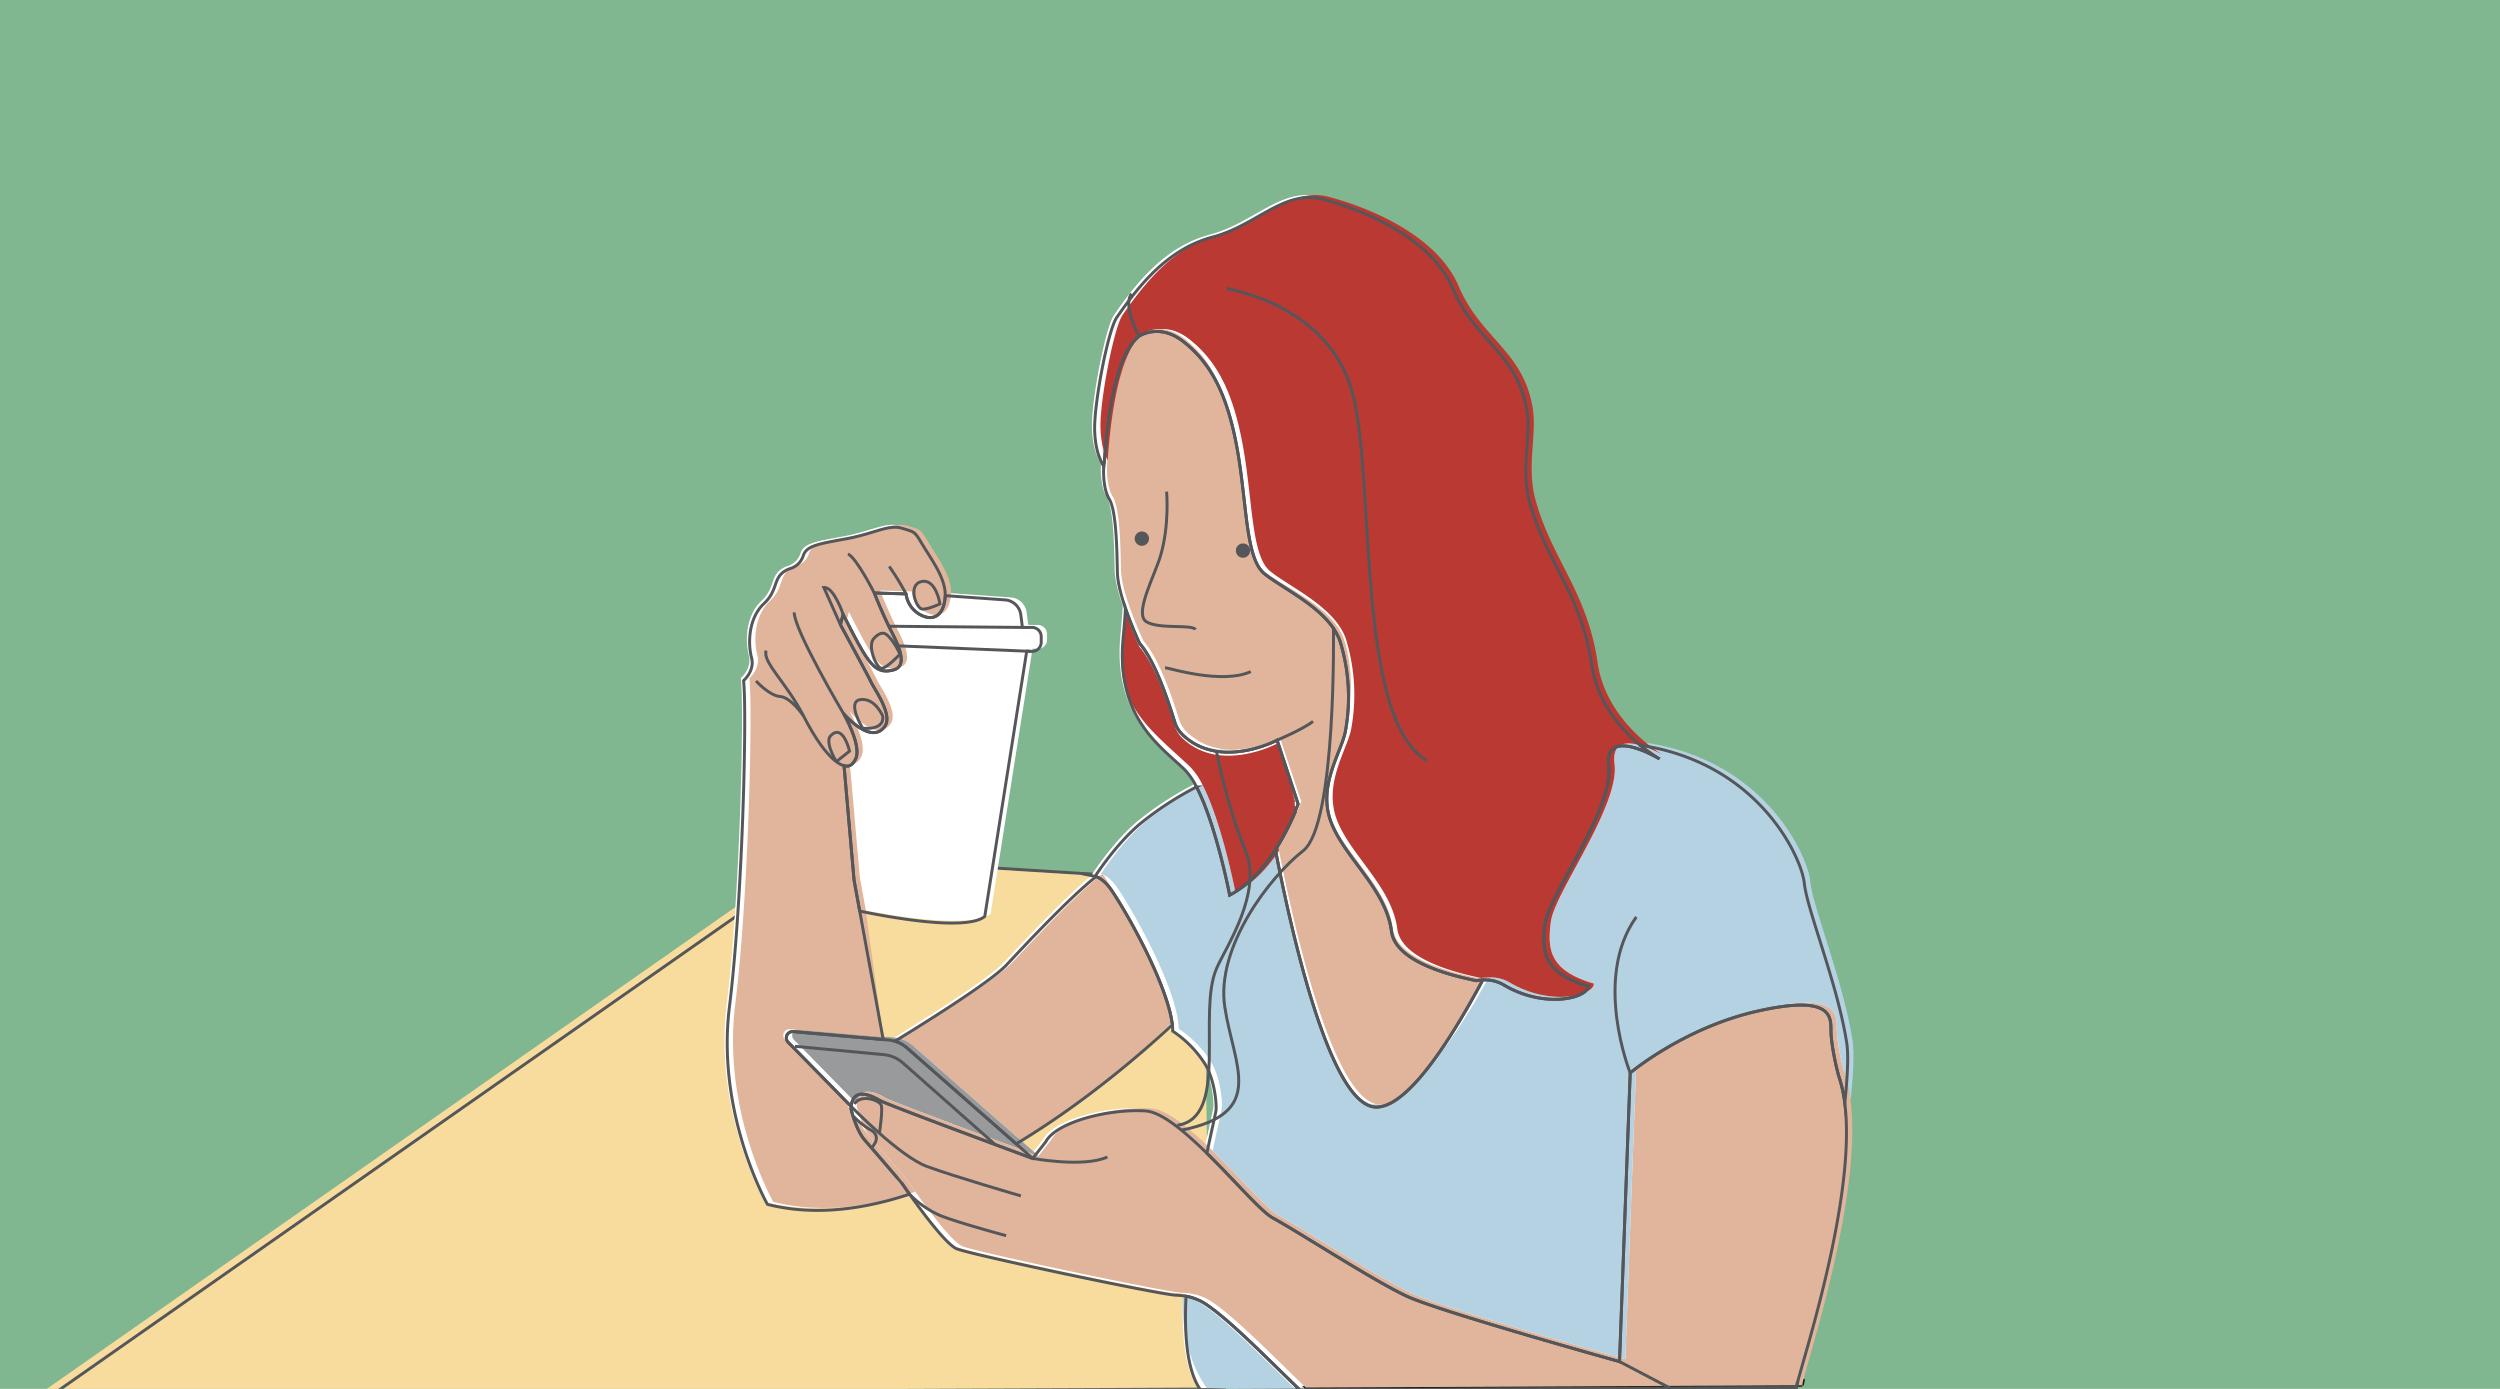 <svg id="Layer_1" data-name="Layer 1" xmlns="http://www.w3.org/2000/svg" viewBox="0 0 841.89 467.717"><defs><style>.cls-1{fill:#80b690;}.cls-2{fill:#f8dc9d;}.cls-11,.cls-3,.cls-5,.cls-6{fill:none;}.cls-11,.cls-12,.cls-3{stroke:#54565a;}.cls-3{stroke-linejoin:round;}.cls-4{fill:#fff;}.cls-6{stroke:#1d1d1b;}.cls-11,.cls-12,.cls-6{stroke-miterlimit:10;}.cls-7{fill:#b5d2e3;}.cls-8{fill:#e0b59b;}.cls-9{fill:#989a9c;}.cls-10{fill:#ba3932;}.cls-12,.cls-13{fill:#54565a;}</style></defs><rect class="cls-1" width="841.89" height="467.717"/><path class="cls-2" d="M271.545,288.747c2.475,0,133.635,8.249,133.635,8.249l2.475,170.756L13.349,469.401Z"/><path class="cls-3" d="M276.238,288.747c2.475,0,133.635,8.249,133.635,8.249l2.475,170.756L18.042,469.401Z"/><path class="cls-4" d="M437.244,467.635l166.818-1.138-167.199.772C436.99,467.391,437.117,467.514,437.244,467.635Z"/><path class="cls-4" d="M604.502,464.344a9.874,9.874,0,0,0-.44,2.154S604.22,465.731,604.502,464.344Z"/><path class="cls-4" d="M398.485,435.679c-.675,13.401.382,25.417,5.022,31.744l33.356-.154c-11.435-10.938-22.965-22.966-31.516-28.791A17.719,17.719,0,0,0,398.485,435.679Z"/><path class="cls-4" d="M341.286,384.381c23.694-14.219,43.309-31.503,52.586-40.094-1.354-12.015-13.09-34.188-20.261-45.005-2.402-3.623-4.602-4.638-5.417-4.906-9.02,7.074-24.896,24.115-30.169,29.74-5.489,5.855-28.752,20.296-37.596,25.694a10.806,10.806,0,0,1,4.067,2.237Z"/><path class="cls-4" d="M264.486,350.143l21.213,21.622c.765-6.66,6.833-3.621,9.54-2.074,2.058,1.176,28.956,11.208,43.077,16.446,5.095,1.89,8.527,3.156,8.527,3.156l.013-.016-5.569-4.895-36.79-32.334a11.003,11.003,0,0,0-6.192-2.65l-1.802-.158-30.33-2.666A2.104,2.104,0,0,0,264.486,350.143Z"/><path class="cls-4" d="M618.463,362.09c-.8-2.4-2.8-11.201-2.8-16.001,0-4.8,0-12.001-24.802-6.401-24.802,5.6-42.803,20.802-42.803,20.802L544.457,457.697s-60.404-16.801-71.605-22.002c-11.201-5.2-36.403-21.602-45.203-26.402-3.824-2.086-12.833-12.62-22.153-21.762-7.54-7.396-15.283-13.883-20.65-14.241-12.001-.8-30.002,3.6-33.603,10.401l-4.388,5.584-.013.016s-3.432-1.266-8.527-3.156c-14.12-5.238-41.019-15.27-43.077-16.446-2.706-1.547-8.775-4.586-9.54,2.074-.027.231-.048.471-.061.726,0,0,1.6,7.201,4.8,10.801,3.2,3.6,12.401,14.401,12.401,14.401s.995,1.462,2.535,3.628c4.168,5.861,12.361,16.913,15.866,18.374,4.8,2,68.452,15.457,73.931,15.653a22.293,22.293,0,0,1,3.314.332,17.719,17.719,0,0,1,6.862,2.799c8.551,5.825,20.081,17.854,31.516,28.791l167.199-.772a9.874,9.874,0,0,1,.44-2.154c2.958-11.3,19.658-63.344,15.819-93.677A45.213,45.213,0,0,0,618.463,362.09Z"/><path class="cls-4" d="M309.124,206.261a9.272,9.272,0,0,1-4.927-7.089l-10.701-.309s2.909,7.398,5.902,13.217c2.992,5.819,5.071,11.554.499,12.718-4.572,1.164-6.983-.499-11.056-7.648-1.937-3.399-4.061-7.605-5.837-11.11l-.904,3.521c4.402,8.123,9.782,18.099,10.315,19.309.914,2.078,7.302,10.798,4.738,14.713-4.572,6.982-14.048-4.156-14.048-4.156s6.899,11.804,3.741,15.96c0,0-1.214,2.502-3.542,1.588l3.376,38.562,1.91,10.444c8.904,1.863,35.768,6.941,42.115,1.809L344.842,218.42l1.569.105a3.099,3.099,0,0,0,3.305-3.093v-1.875a3.099,3.099,0,0,0-3.099-3.099h-3.238l-.528-4.224a5.777,5.777,0,0,0-5.52-5.057L317.39,199.754c-.007.257-.01.515-.036.771C316.772,206.178,313.696,208.588,309.124,206.261Z"/><path class="cls-4" d="M290.438,383.291c-3.2-3.6-4.8-10.801-4.8-10.801.013-.255.035-.495.061-.726L264.486,350.143a2.104,2.104,0,0,1,1.686-3.57l30.33,2.666-7.912-43.258-1.91-10.444-3.376-38.562c2.328.914,3.542-1.588,3.542-1.588,3.159-4.156-3.741-15.96-3.741-15.96s9.476,11.139,14.048,4.156c2.564-3.916-3.824-12.635-4.738-14.713-.533-1.21-5.913-11.186-10.315-19.309l.904-3.521c1.776,3.505,3.9,7.711,5.837,11.11,4.073,7.149,6.484,8.811,11.056,7.648,4.572-1.164,2.494-6.899-.499-12.718-2.993-5.819-5.902-13.217-5.902-13.217l10.701.309a9.272,9.272,0,0,0,4.927,7.089c4.572,2.328,7.648-.083,8.229-5.736.026-.256.029-.513.036-.771.148-5.725-4.408-11.833-7.351-16.685-3.076-5.071-2.577-4.572-7.149-5.985-4.572-1.413-9.31,1.746-18.62,3.491-9.31,1.746-13.632,2.244-14.713,5.819a6.571,6.571,0,0,1-4.655,4.323c-6.047,2.474-3.208,6.672-8.571,11.737s-5.363,13.705-4.171,18.174c1.192,4.469-2.681,7.746-2.681,7.746,1.192,10.427-.298,73.886-4.767,109.935s12.811,66.438,12.811,66.438c15.407,3.907,31.836,1.862,47.851-3.425-1.54-2.165-2.535-3.628-2.535-3.628S293.638,386.892,290.438,383.291Z"/><path class="cls-4" d="M557.517,254.503c.227.135.362.211.362.211S557.744,254.633,557.517,254.503Z"/><path class="cls-4" d="M373.611,299.282c7.171,10.817,18.907,32.99,20.261,45.005a19.171,19.171,0,0,1,.132,2.129,37.131,37.131,0,0,1,10.993,11.257c3.071,5.189,3.848,13.197,3.579,15.352-.16,1.283-1.458,6.751-3.08,14.506,9.32,9.142,18.329,19.676,22.153,21.762,8.801,4.8,34.002,21.202,45.203,26.402,11.201,5.2,71.605,22.002,71.605,22.002l3.6-97.207s18.001-15.201,42.803-20.802c24.802-5.6,24.802,1.6,24.802,6.401,0,4.8,2,13.601,2.8,16.001a45.213,45.213,0,0,1,1.858,8.577c.935-8.926,1.281-16.132.673-20.144-2.979-19.663-13.407-44.987-14.301-53.925-.83-8.302-15.043-40.488-55.255-46.464a49.785,49.785,0,0,0,6.079,4.369c.227.13.362.211.362.211s-.135-.076-.362-.211c-2.568-1.474-18.294-10.018-16.687,2.834,1.749,13.989-20.109,43.278-21.421,52.896-1.311,9.617-.437,16.612,14.426,20.983.331,3.855-14.23,7.961-28.29-.324a12.516,12.516,0,0,0-7.13-1.715c-11.177,20.889-25.619,43.22-36.106,42.809-15.615-.612-28.794-61.143-33.724-86.645-3.849,6.024-8.932,11.877-15.404,15.275,0,0-4.574-23.767-11.173-36.447a109.677,109.677,0,0,0-19.058,12.469c-8.23,6.964-15.094,17.648-15.094,17.648a2.684,2.684,0,0,1,.338.092C369.008,294.644,371.209,295.659,373.611,299.282Z"/><path class="cls-4" d="M432.047,257.222l-2.893-8.796s-19.268,10.259-31.881-1.878a9.725,9.725,0,0,1-2.53-4.053c-1.652-5.184-6.221-20.2-11.906-26.66,0,0-2.616-5.542-4.754-11.812-.166,2.973-.408,6.16-.747,9.599-2.623,26.666,11.803,36.284,20.546,44.59a22.988,22.988,0,0,1,4.127,5.957c6.599,12.681,11.173,36.447,11.173,36.447,6.472-3.398,11.555-9.251,15.404-15.275a79.068,79.068,0,0,0,5.159-9.516c1-2.177,1.829-4.2,2.476-5.914Z"/><path class="cls-4" d="M551.438,250.134c-6.045-5.02-14.429-14.098-16.291-26.895-3.497-24.043-15.531-34.927-20.983-55.081-2.99-11.052.544-21.685-.874-30.601-3.06-19.235-17.486-23.606-24.918-41.092-7.432-17.486-30.601-26.666-43.715-30.164-13.114-3.497-22.295,8.743-37.158,12.677-14.863,3.934-24.481,15.737-32.349,27.104-2.951,4.262-7.708,29.229-7.432,38.032.188,5.986,1.514,9.533,3.056,12.063a7.268,7.268,0,0,1,.128-1.019c.288-1.15,1.582-35.011,11.79-42.775,0,0,6.758-4.601,14.953,1.869,8.196,6.47,14.234,15.816,17.829,34.795,3.595,18.979,2.876,37.959,9.346,43.279s21.999,12.078,25.593,23.005a63.665,63.665,0,0,1,1.725,30.194c-.532,2.662-1.952,5.858-3.302,9.439-2.296,6.089-4.393,13.294-1.586,20.899a30.341,30.341,0,0,0,1.441,3.26c5.481,10.759,17.277,20.622,18.977,33.692,1.251,9.621,17.779,14.456,28.585,16.604a16.852,16.852,0,0,1,2.164-.244,12.516,12.516,0,0,1,7.13,1.715c14.06,8.285,28.621,4.179,28.29.324-14.863-4.372-15.738-11.366-14.426-20.983,1.312-9.617,23.169-38.907,21.421-52.896-1.607-12.852,14.119-4.308,16.687-2.834A49.785,49.785,0,0,1,551.438,250.134Z"/><path class="cls-4" d="M496.252,329.421c-10.806-2.149-27.334-6.983-28.585-16.604-1.699-13.07-13.496-22.933-18.977-33.692a30.341,30.341,0,0,1-1.441-3.26c-2.807-7.605-.71-14.81,1.586-20.899,1.35-3.581,2.77-6.777,3.302-9.439a63.665,63.665,0,0,0-1.725-30.194c-3.595-10.927-19.123-17.685-25.593-23.005s-5.751-24.299-9.346-43.279c-3.594-18.979-9.633-28.325-17.829-34.795-8.196-6.47-14.953-1.869-14.953-1.869-10.209,7.764-11.503,41.625-11.79,42.775a7.268,7.268,0,0,0-.128,1.019c-.183,2.401-.071,7.932,1.854,11.059,2.301,3.738,2.588,16.104,2.732,24.587.058,3.416,1.282,7.973,2.723,12.199,2.138,6.271,4.754,11.812,4.754,11.812,5.685,6.461,10.255,21.476,11.906,26.66a9.725,9.725,0,0,0,2.53,4.053c12.614,12.136,31.881,1.878,31.881,1.878l2.893,8.796,4.174,12.688c-.647,1.714-1.476,3.737-2.476,5.914a79.068,79.068,0,0,1-5.159,9.516c4.93,25.502,18.109,86.033,33.724,86.645,10.487.411,24.929-21.92,36.106-42.809A16.852,16.852,0,0,0,496.252,329.421Z"/><path class="cls-5" d="M407.874,357.673a37.131,37.131,0,0,0-10.993-11.257,19.171,19.171,0,0,0-.132-2.129c-9.276,8.59-28.892,25.875-52.586,40.094l5.569,4.895,4.388-5.584c3.6-6.801,21.602-11.201,33.603-10.401,5.367.358,13.11,6.844,20.65,14.241,1.622-7.755,2.92-13.223,3.08-14.506C411.722,370.87,410.945,362.862,407.874,357.673Z"/><path class="cls-6" d="M440.121,467.635l166.818-1.138-167.199.772C439.867,467.391,439.994,467.514,440.121,467.635Z"/><path class="cls-6" d="M607.379,464.344a9.874,9.874,0,0,0-.44,2.154S607.097,465.731,607.379,464.344Z"/><path class="cls-7" d="M398.363,436.679c-.675,13.401,3.382,24.417,8.022,30.744l30.356.846c-11.435-10.938-22.965-22.966-31.516-28.791A17.719,17.719,0,0,0,398.363,436.679Z"/><path class="cls-8" d="M344.163,384.381c23.694-14.219,41.309-31.503,50.586-40.094-1.354-12.015-13.09-34.188-20.261-45.005-2.402-3.623-2.602-4.638-3.417-4.906-9.02,7.074-24.896,24.115-30.169,29.74-5.489,5.855-28.752,20.296-37.596,25.694a10.806,10.806,0,0,1,4.067,2.237Z"/><path class="cls-9" d="M267.363,350.143l21.213,21.622c.765-6.66,6.833-3.621,9.54-2.074,2.058,1.176,28.956,11.208,43.077,16.446,5.095,1.89,8.527,3.156,8.527,3.156l.013-.016-5.569-4.895-36.79-32.334a11.003,11.003,0,0,0-6.192-2.65l-1.802-.158-30.33-2.666A2.104,2.104,0,0,0,267.363,350.143Z"/><path class="cls-8" d="M621.34,362.09c-.8-2.4-2.8-11.201-2.8-16.001,0-4.8,0-12.001-24.802-6.401-24.802,5.6-42.803,20.802-42.803,20.802l-3.6,97.207S486.93,440.896,475.729,435.695c-11.201-5.2-36.403-21.602-45.203-26.402-3.824-2.086-12.833-12.62-22.153-21.762-7.54-7.396-15.283-13.883-20.65-14.241-12.001-.8-30.002,3.6-33.603,10.401l-4.388,5.584-.013.016s-3.432-1.266-8.527-3.156c-14.12-5.238-41.019-15.27-43.077-16.446-2.706-1.547-8.775-4.586-9.54,2.074-.027.231-.048.471-.061.726,0,0,1.6,7.201,4.8,10.801,3.2,3.6,12.401,14.401,12.401,14.401s.995,1.462,2.535,3.628c4.168,5.861,12.361,16.913,15.866,18.374,4.8,2,68.452,15.457,73.931,15.653a22.293,22.293,0,0,1,3.314.332,17.719,17.719,0,0,1,6.862,2.799c8.551,5.825,20.081,17.854,31.516,28.791l167.199-.772a9.874,9.874,0,0,1,.44-2.154c2.958-11.3,19.658-63.344,15.819-93.677A45.213,45.213,0,0,0,621.34,362.09Z"/><path class="cls-4" d="M312.002,206.261a9.272,9.272,0,0,1-4.927-7.089l-10.701-.309s2.909,7.398,5.902,13.217c2.992,5.819,5.071,11.554.499,12.718-4.572,1.164-6.983-.499-11.056-7.648-1.937-3.399-4.061-7.605-5.837-11.11l-.904,3.521c4.402,8.123,9.782,18.099,10.315,19.309.914,2.078,7.302,10.798,4.738,14.713-4.572,6.982-14.048-4.156-14.048-4.156s6.899,11.804,3.741,15.96c0,0-1.214,2.502-3.542,1.588l3.376,38.562,1.91,10.444c8.904,1.863,35.768,6.941,42.114,1.809l14.137-89.371,1.569.105a3.099,3.099,0,0,0,3.305-3.093v-1.875a3.099,3.099,0,0,0-3.099-3.099H346.257l-.528-4.224a5.777,5.777,0,0,0-5.52-5.057l-19.942-1.423c-.007.257-.01.515-.036.771C319.649,206.178,316.574,208.588,312.002,206.261Z"/><path class="cls-8" d="M293.316,383.291a112.885,112.885,0,0,1-7.8-10.801c.013-.255.035-.495.061-.726l-21.213-21.622a2.104,2.104,0,0,1,1.686-3.57l31.33,2.666-5.912-43.258-1.91-10.444-3.376-38.562c2.328.914,3.542-1.588,3.542-1.588,3.159-4.156-3.741-15.96-3.741-15.96s9.476,11.139,14.048,4.156c2.564-3.916-3.824-12.635-4.738-14.713-.533-1.21-5.913-11.186-10.315-19.309l.904-3.521c1.776,3.505,3.9,7.711,5.837,11.11,4.073,7.149,6.484,8.811,11.056,7.648,4.572-1.164,2.494-6.899-.499-12.718-2.993-5.819-5.902-13.217-5.902-13.217l10.701.309a9.272,9.272,0,0,0,4.927,7.089c4.572,2.328,7.648-.083,8.229-5.736.026-.256.029-.513.036-.771.148-5.725-4.408-11.833-7.351-16.685-3.076-5.071-2.577-4.572-7.149-5.985-4.572-1.413-9.31,1.746-18.62,3.491-9.31,1.746-13.632,2.244-14.713,5.819a6.571,6.571,0,0,1-4.655,4.323c-6.047,2.474-3.208,6.672-8.571,11.737s-5.363,13.705-4.171,18.174c1.192,4.469-2.681,7.746-2.681,7.746,1.192,10.427-.298,73.886-4.767,109.935s12.811,66.438,12.811,66.438c15.407,3.907,31.836,1.862,47.851-3.425-1.54-2.165-2.535-3.628-2.535-3.628S296.516,386.892,293.316,383.291Z"/><path class="cls-6" d="M560.395,254.503c.227.135.362.211.362.211S560.622,254.633,560.395,254.503Z"/><path class="cls-7" d="M376.488,299.282c7.171,10.817,18.907,32.99,20.261,45.005a19.171,19.171,0,0,1,.132,2.129,37.131,37.131,0,0,1,10.993,11.257c3.071,5.189,3.848,13.197,3.579,15.352-.16,1.283-1.458,6.751-3.08,14.506,9.32,9.142,18.329,19.676,22.153,21.762,8.801,4.8,34.002,21.202,45.203,26.402,11.201,5.2,71.605,22.002,71.605,22.002l3.6-97.207S568.936,345.289,593.738,339.688c24.802-5.6,24.802,1.6,24.802,6.401,0,4.8,2,13.601,2.8,16.001a45.213,45.213,0,0,1,1.858,8.577c.935-8.926,1.281-16.132.673-20.144-2.979-19.663-13.407-44.987-14.301-53.925-.83-8.302-15.043-40.488-55.255-46.464a49.785,49.785,0,0,0,6.079,4.369c.227.13.362.211.362.211s-.135-.076-.362-.211c-2.567-1.474-18.294-10.018-16.687,2.834,1.749,13.989-20.109,43.278-21.421,52.896-1.311,9.617-.437,16.612,14.426,20.983.331,3.855-14.23,7.961-28.29-.324a12.517,12.517,0,0,0-7.13-1.715c-11.177,20.889-27.619,43.22-38.106,42.809-15.615-.612-28.794-61.143-33.724-86.645-3.849,6.024-6.932,11.877-13.404,15.275,0,0-4.574-23.767-11.173-36.447a109.676,109.676,0,0,0-19.058,12.469c-8.23,6.964-15.094,17.648-15.094,17.648a2.684,2.684,0,0,1,.338.092C371.886,294.644,374.086,295.659,376.488,299.282Z"/><path class="cls-10" d="M432.924,257.222l-2.893-6.796s-19.268,10.259-31.881-1.878a9.725,9.725,0,0,1-2.53-4.053c-1.652-5.184-6.221-20.2-11.906-26.66,0,0-2.616-5.542-4.754-11.812a42.854,42.854,0,0,1-.568,7.388c-4.355,23.607,9.227,32.317,22.367,44.801a22.988,22.988,0,0,1,4.127,5.957c6.599,12.681,11.173,36.447,11.173,36.447,6.472-3.398,11.555-9.251,15.404-15.275a79.067,79.067,0,0,0,5.159-9.516c1-2.177-1.171-4.2-.524-5.914Z"/><path class="cls-10" d="M554.315,250.134c-6.045-5.02-14.429-14.098-16.291-26.895-3.497-24.043-15.531-34.927-20.983-55.081-2.99-11.052.544-21.685-.874-30.601-3.06-19.235-17.486-23.606-24.918-41.092-7.432-17.486-30.601-26.666-43.715-30.164-13.114-3.497-22.295,8.743-37.158,12.677-14.863,3.934-24.481,15.737-32.349,27.104-2.951,4.262-7.708,29.229-7.432,38.032.188,5.986,1.514,9.533,3.056,12.063a7.269,7.269,0,0,1,.128-1.019c.288-1.15,1.582-35.011,11.79-42.775,0,0,6.758-4.601,14.953,1.869,8.196,6.47,14.235,15.816,17.829,34.795,3.595,18.979,2.876,37.959,9.346,43.279s21.999,12.078,25.593,23.005a63.665,63.665,0,0,1,1.725,30.194c-.532,2.662-1.952,5.858-3.302,9.439-2.296,6.089-4.393,13.294-1.586,20.899a30.339,30.339,0,0,0,1.441,3.26c5.481,10.759,17.277,20.622,18.977,33.692,1.251,9.621,17.779,14.456,28.585,16.604a16.851,16.851,0,0,1,2.164-.244,12.517,12.517,0,0,1,7.13,1.715c14.06,8.285,28.621,4.179,28.29.324-14.863-4.372-15.738-11.366-14.426-20.983,1.312-9.617,23.169-38.907,21.421-52.896-1.607-12.852,14.119-4.308,16.687-2.834A49.785,49.785,0,0,1,554.315,250.134Z"/><path class="cls-8" d="M498.099,329.421c-10.959-2.149-27.721-6.983-28.99-16.604-1.723-13.07-13.687-22.933-19.245-33.692a30.128,30.128,0,0,1-1.461-3.26c-2.846-7.605-.72-14.81,1.609-20.899,1.37-3.581,2.809-6.777,3.349-9.439,1.458-7.189,2.896-19.267-.75-30.194-3.646-10.927-20.394-17.685-26.956-23.005s-5.833-24.299-9.478-43.279c-3.645-18.979-8.77-28.325-17.081-34.795-8.312-6.47-14.165-1.869-14.165-1.869-10.353,7.764-11.665,41.625-11.957,42.775a7.173,7.173,0,0,0-.13,1.019c-.185,2.401-.072,7.932,1.88,11.059,2.333,3.738,2.625,16.104,2.771,24.587.059,3.416,1.3,7.973,2.761,12.199a127.108,127.108,0,0,0,4.821,11.812c5.766,6.461,10.4,21.476,12.075,26.66a9.706,9.706,0,0,0,2.566,4.053c12.792,12.136,31.333,1.878,31.333,1.878l2.934,8.796,4.233,12.688c-.656,1.714-1.497,3.737-2.511,5.914a78.721,78.721,0,0,1-5.232,9.516c5,25.502,18.365,86.033,34.202,86.645,10.636.411,24.282-21.92,35.617-42.809A17.323,17.323,0,0,0,498.099,329.421Z"/><path class="cls-5" d="M405.918,358.503a37.131,37.131,0,0,0-10.993-11.257,19.172,19.172,0,0,0-.132-2.129c-9.276,8.59-28.892,25.875-52.586,40.094l5.569,4.895,4.388-5.584c3.6-6.801,21.602-11.201,33.603-10.401,5.367.358,13.11,6.844,20.65,14.241,1.622-7.755,2.92-13.223,3.08-14.506C409.766,371.7,408.989,363.692,405.918,358.503Z"/><path class="cls-11" d="M438.165,468.465,604.983,467.328l-167.199.772C437.911,468.221,438.038,468.344,438.165,468.465Z"/><path class="cls-11" d="M605.423,465.174a9.874,9.874,0,0,0-.44,2.154S605.141,466.561,605.423,465.174Z"/><path class="cls-11" d="M399.407,436.51c-.675,13.401.382,25.417,5.022,31.744l33.356-.154c-11.435-10.938-22.965-22.966-31.516-28.791A17.719,17.719,0,0,0,399.407,436.51Z"/><path class="cls-11" d="M342.207,385.211c23.694-14.219,43.309-31.503,52.586-40.094-1.354-12.015-13.09-34.188-20.261-45.005-2.402-3.623-4.602-4.638-5.417-4.906-9.02,7.074-24.896,24.115-30.169,29.74-5.489,5.855-28.752,20.296-37.596,25.694a10.806,10.806,0,0,1,4.067,2.237Z"/><path class="cls-11" d="M265.408,350.973l21.213,21.622c.765-6.66,6.833-3.621,9.54-2.074,2.058,1.176,28.956,11.208,43.077,16.446,5.095,1.89,8.527,3.156,8.527,3.156l.013-.016-5.569-4.895-36.79-32.334a11.003,11.003,0,0,0-6.192-2.65l-1.802-.158-30.33-2.666A2.104,2.104,0,0,0,265.408,350.973Z"/><path class="cls-11" d="M619.384,362.92c-.8-2.4-2.8-11.201-2.8-16.001s0-12.001-24.802-6.401c-24.802,5.6-42.803,20.802-42.803,20.802L545.379,458.527s-60.404-16.801-71.605-22.002c-11.201-5.2-36.403-21.602-45.203-26.402-3.824-2.086-12.833-12.62-22.153-21.762-7.54-7.396-15.283-13.883-20.65-14.241-12.001-.8-30.002,3.6-33.603,10.401l-4.388,5.584-.013.016s-3.432-1.266-8.527-3.156c-14.12-5.238-41.019-15.27-43.077-16.446-2.706-1.547-8.775-4.586-9.54,2.074-.027.231-.048.471-.061.726,0,0,1.6,7.201,4.8,10.801,3.2,3.6,12.401,14.401,12.401,14.401s.995,1.462,2.535,3.628c4.168,5.861,12.361,16.913,15.866,18.374,4.8,2,68.452,15.457,73.931,15.653a22.293,22.293,0,0,1,3.314.332,17.719,17.719,0,0,1,6.862,2.799c8.551,5.825,20.081,17.854,31.516,28.791l167.199-.772a9.874,9.874,0,0,1,.44-2.154c2.958-11.3,19.658-63.344,15.819-93.677A45.214,45.214,0,0,0,619.384,362.92Z"/><path class="cls-3" d="M310.046,207.091a9.272,9.272,0,0,1-4.927-7.089l-10.701-.309s2.909,7.398,5.902,13.217c2.992,5.819,5.071,11.554.499,12.718-4.572,1.164-6.983-.499-11.056-7.648-1.937-3.399-4.061-7.605-5.837-11.11l-.904,3.521c4.402,8.123,9.782,18.099,10.315,19.309.914,2.078,7.302,10.798,4.738,14.713-4.572,6.982-14.048-4.156-14.048-4.156s6.899,11.804,3.741,15.96c0,0-1.214,2.502-3.542,1.588l3.376,38.562,1.91,10.444c8.904,1.863,35.768,6.941,42.114,1.809l14.137-89.371,1.569.105a3.099,3.099,0,0,0,3.305-3.093V214.387a3.099,3.099,0,0,0-3.099-3.099h-3.238l-.528-4.224a5.777,5.777,0,0,0-5.52-5.057l-19.942-1.423c-.007.257-.01.515-.036.771C317.694,207.008,314.618,209.418,310.046,207.091Z"/><path class="cls-3" d="M291.36,384.121c-3.2-3.6-4.8-10.801-4.8-10.801.013-.255.035-.495.061-.726L265.408,350.973a2.104,2.104,0,0,1,1.686-3.57l30.33,2.666L289.512,306.811l-1.91-10.444-3.376-38.562c2.328.914,3.542-1.588,3.542-1.588,3.159-4.156-3.741-15.96-3.741-15.96s9.476,11.139,14.048,4.156c2.564-3.916-3.824-12.635-4.738-14.713-.533-1.21-5.913-11.186-10.315-19.309l.904-3.521c1.776,3.505,3.9,7.711,5.837,11.11,4.073,7.149,6.484,8.811,11.056,7.648,4.572-1.164,2.494-6.899-.499-12.718-2.993-5.819-5.902-13.217-5.902-13.217l10.701.309a9.272,9.272,0,0,0,4.927,7.089c4.572,2.328,7.648-.083,8.229-5.736.026-.256.029-.513.036-.771.148-5.725-4.408-11.833-7.351-16.685-3.076-5.071-2.577-4.572-7.149-5.985-4.572-1.413-9.31,1.746-18.62,3.491-9.31,1.746-13.632,2.244-14.713,5.819a6.571,6.571,0,0,1-4.655,4.323c-6.047,2.474-3.208,6.672-8.571,11.737s-5.363,13.705-4.171,18.174c1.192,4.469-2.681,7.746-2.681,7.746,1.192,10.427-.298,73.886-4.767,109.935s12.811,66.438,12.811,66.438c15.407,3.907,31.836,1.862,47.851-3.425-1.54-2.165-2.535-3.628-2.535-3.628S294.56,387.722,291.36,384.121Z"/><path class="cls-11" d="M558.439,255.333c.227.135.362.211.362.211S558.666,255.464,558.439,255.333Z"/><path class="cls-11" d="M374.532,300.113c7.171,10.817,18.907,32.99,20.261,45.005a19.172,19.172,0,0,1,.132,2.129,37.131,37.131,0,0,1,10.993,11.257c3.071,5.189,3.848,13.197,3.579,15.352-.16,1.283-1.458,6.751-3.08,14.506,9.32,9.142,18.329,19.676,22.153,21.762,8.801,4.8,34.002,21.202,45.203,26.402,11.201,5.2,71.605,22.002,71.605,22.002l3.6-97.207s18.001-15.201,42.803-20.802c24.802-5.6,24.802,1.6,24.802,6.401s2,13.601,2.8,16.001a45.214,45.214,0,0,1,1.858,8.577c.935-8.926,1.281-16.132.673-20.144-2.979-19.663-13.407-44.987-14.301-53.925-.83-8.302-15.043-40.488-55.255-46.464a49.786,49.786,0,0,0,6.079,4.369c.227.13.362.211.362.211s-.135-.076-.362-.211c-2.568-1.474-18.294-10.018-16.687,2.834,1.749,13.989-20.109,43.278-21.421,52.896-1.311,9.617-.437,16.612,14.426,20.983.331,3.855-14.23,7.961-28.29-.324a12.516,12.516,0,0,0-7.13-1.715c-11.177,20.889-25.619,43.22-36.106,42.809-15.615-.612-28.794-61.143-33.724-86.645-3.849,6.024-8.932,11.877-15.404,15.275,0,0-4.574-23.767-11.173-36.447a109.676,109.676,0,0,0-19.058,12.469c-8.23,6.964-15.094,17.648-15.094,17.648a2.682,2.682,0,0,1,.338.092C369.93,295.474,372.13,296.489,374.532,300.113Z"/><path class="cls-11" d="M432.968,258.052l-2.893-8.796s-19.268,10.259-31.881-1.878a9.725,9.725,0,0,1-2.53-4.053c-1.652-5.184-6.221-20.2-11.906-26.66,0,0-2.616-5.542-4.754-11.812-.166,2.973-.408,6.16-.747,9.599-2.623,26.666,11.803,36.284,20.546,44.59a22.988,22.988,0,0,1,4.127,5.957c6.599,12.681,11.173,36.447,11.173,36.447,6.472-3.398,11.555-9.251,15.404-15.275a79.066,79.066,0,0,0,5.159-9.516c1-2.177,1.829-4.2,2.476-5.914Z"/><path class="cls-11" d="M552.359,250.964c-6.045-5.02-14.429-14.098-16.291-26.895-3.497-24.043-15.531-34.927-20.983-55.081-2.99-11.052.544-21.685-.874-30.601C511.151,119.153,496.725,114.781,489.293,97.295,481.862,79.809,458.693,70.629,445.578,67.131c-13.114-3.497-22.295,8.743-37.158,12.677-14.863,3.934-24.481,15.737-32.349,27.104-2.951,4.262-7.708,29.229-7.432,38.032.188,5.986,1.514,9.533,3.056,12.063a7.267,7.267,0,0,1,.128-1.019c.288-1.15,1.582-35.011,11.79-42.775,0,0,6.758-4.601,14.953,1.869,8.196,6.47,14.234,15.816,17.829,34.795,3.595,18.979,2.876,37.959,9.346,43.279s21.999,12.078,25.593,23.005a63.665,63.665,0,0,1,1.725,30.194c-.532,2.662-1.952,5.858-3.302,9.439-2.296,6.089-4.393,13.294-1.586,20.899a30.34,30.34,0,0,0,1.441,3.26c5.481,10.759,17.277,20.622,18.977,33.692,1.251,9.621,17.779,14.456,28.585,16.604a16.852,16.852,0,0,1,2.164-.244,12.516,12.516,0,0,1,7.13,1.715c14.06,8.285,28.621,4.179,28.29.324-14.863-4.372-15.738-11.366-14.426-20.983,1.312-9.617,23.169-38.907,21.421-52.896-1.607-12.852,14.119-4.308,16.687-2.834A49.786,49.786,0,0,1,552.359,250.964Z"/><path class="cls-11" d="M497.174,330.251c-10.806-2.149-27.334-6.983-28.585-16.604-1.699-13.07-13.496-22.933-18.977-33.692a30.34,30.34,0,0,1-1.441-3.26c-2.807-7.605-.71-14.81,1.586-20.899,1.35-3.581,2.77-6.777,3.302-9.439a63.665,63.665,0,0,0-1.725-30.194c-3.595-10.927-19.123-17.685-25.593-23.005s-5.751-24.299-9.346-43.279c-3.594-18.979-9.633-28.325-17.829-34.795-8.196-6.47-14.953-1.869-14.953-1.869-10.209,7.764-11.503,41.625-11.79,42.775a7.267,7.267,0,0,0-.128,1.019c-.183,2.401-.071,7.932,1.854,11.059,2.301,3.738,2.588,16.104,2.732,24.587.058,3.416,1.282,7.973,2.723,12.199,2.138,6.271,4.754,11.812,4.754,11.812,5.685,6.461,10.255,21.476,11.906,26.66a9.725,9.725,0,0,0,2.53,4.053c12.614,12.136,31.881,1.878,31.881,1.878l2.893,8.796,4.174,12.688c-.647,1.714-1.476,3.737-2.476,5.914a79.066,79.066,0,0,1-5.159,9.516c4.93,25.502,18.109,86.033,33.724,86.645,10.487.411,24.929-21.92,36.106-42.809A16.852,16.852,0,0,0,497.174,330.251Z"/><path class="cls-11" d="M392.86,165.559s1.049,11.282-2.099,21.776c-1.979,6.596-8.92,19.415-4.723,22.038s15.479.787,16.529,2.624"/><path class="cls-11" d="M392.336,224.852c1.049,0,19.152,5.772,28.86,1.312"/><path class="cls-11" d="M430.075,249.257s8.174-3.415,12.109-6.301"/><path class="cls-11" d="M383.613,113.214s-5.708-10.359-2.559-14.295"/><path class="cls-11" d="M413.062,97.083c2.099.787,36.206,6.034,43.027,37.78s1.049,107.83,24.4,121.211"/><path class="cls-11" d="M286.62,372.595s16.25,16.758,25.433,20.169,31.746,9.97,31.746,9.97"/><path class="cls-11" d="M347.777,390.106s17.273,3.182,25.144-.491"/><path class="cls-11" d="M306.296,402.15a33.047,33.047,0,0,0,10.218,7.142c5.772,2.361,22.301,6.821,22.301,6.821"/><path class="cls-11" d="M267.714,352.36l29.882,2.801a11.391,11.391,0,0,1,6.484,2.809l31.323,27.709"/><line class="cls-12" x1="344.301" y1="211.288" x2="299.276" y2="210.891"/><line class="cls-11" x1="347.333" y1="219.354" x2="302.608" y2="217.506"/><path class="cls-11" d="M283.927,206.87s-3.095-9.303-6.505-9.041l5.601,12.562"/><path class="cls-11" d="M284.028,240.258s-16.576-27.999-16.576-34.033"/><path class="cls-3" d="M284.227,257.806s-5.223-.25-13.627-16.687c-5.777-11.3-13.905-18.103-12.593-22.038"/><path class="cls-11" d="M270.6,241.119s-4.198-6.297-7.871-6.559-8.133-5.247-8.133-5.247"/><path class="cls-11" d="M294.419,199.693s-5.978-11.833-8.864-13.145"/><path class="cls-11" d="M305.119,200.002a86.966,86.966,0,0,0-5.66-9.256"/><path class="cls-11" d="M316.539,203.366s-3.718,1.771-5.843,1.771-5.223-8.233-.354-9.295S316.539,203.366,316.539,203.366Z"/><path class="cls-11" d="M303.083,220.275s-4.426,4.781-6.197,4.781-4.869-7.525-2.656-10.004c.83-.93,2.581-2.496,4.072-1.505C300.788,215.198,303.083,220.275,303.083,220.275Z"/><path class="cls-11" d="M297.24,241.079s1.239,4.781-6.728,4.161c0,0-5.577-9.03-.708-9.65S297.24,241.079,297.24,241.079Z"/><path class="cls-11" d="M286.086,252.942l-3.99,3.192a.482.482,0,0,1-.721-.136c-.877-1.547-3.381-6.362-1.663-8.19C283.873,243.381,286.086,252.942,286.086,252.942Z"/><path class="cls-11" d="M296.175,381.369s1.163-7.527.574-9.188-6.747-3.876-9.044-.431"/><path class="cls-11" d="M293.734,386.25s3.302-3.302-.287-5.599a25.251,25.251,0,0,1-5.886-4.594"/><path class="cls-11" d="M449.039,211.098s1.101,66.584-10.18,75.389-29.44,32.467-26.414,52.552,14.307,35.768-14.582,41.546"/><path class="cls-11" d="M409.694,253.195s3.577,18.71,9.63,33.017-6.409,32.513-9.63,39.895c-6.603,15.133,4.402,50.351-13.207,52.827"/><path class="cls-11" d="M548.979,361.32s-12.776-31.918,2.072-52.54"/><line class="cls-11" x1="545.379" y1="458.527" x2="563.425" y2="467.987"/><circle class="cls-13" cx="418.587" cy="185.421" r="2.414"/><circle class="cls-13" cx="384.527" cy="181.398" r="2.414"/></svg>